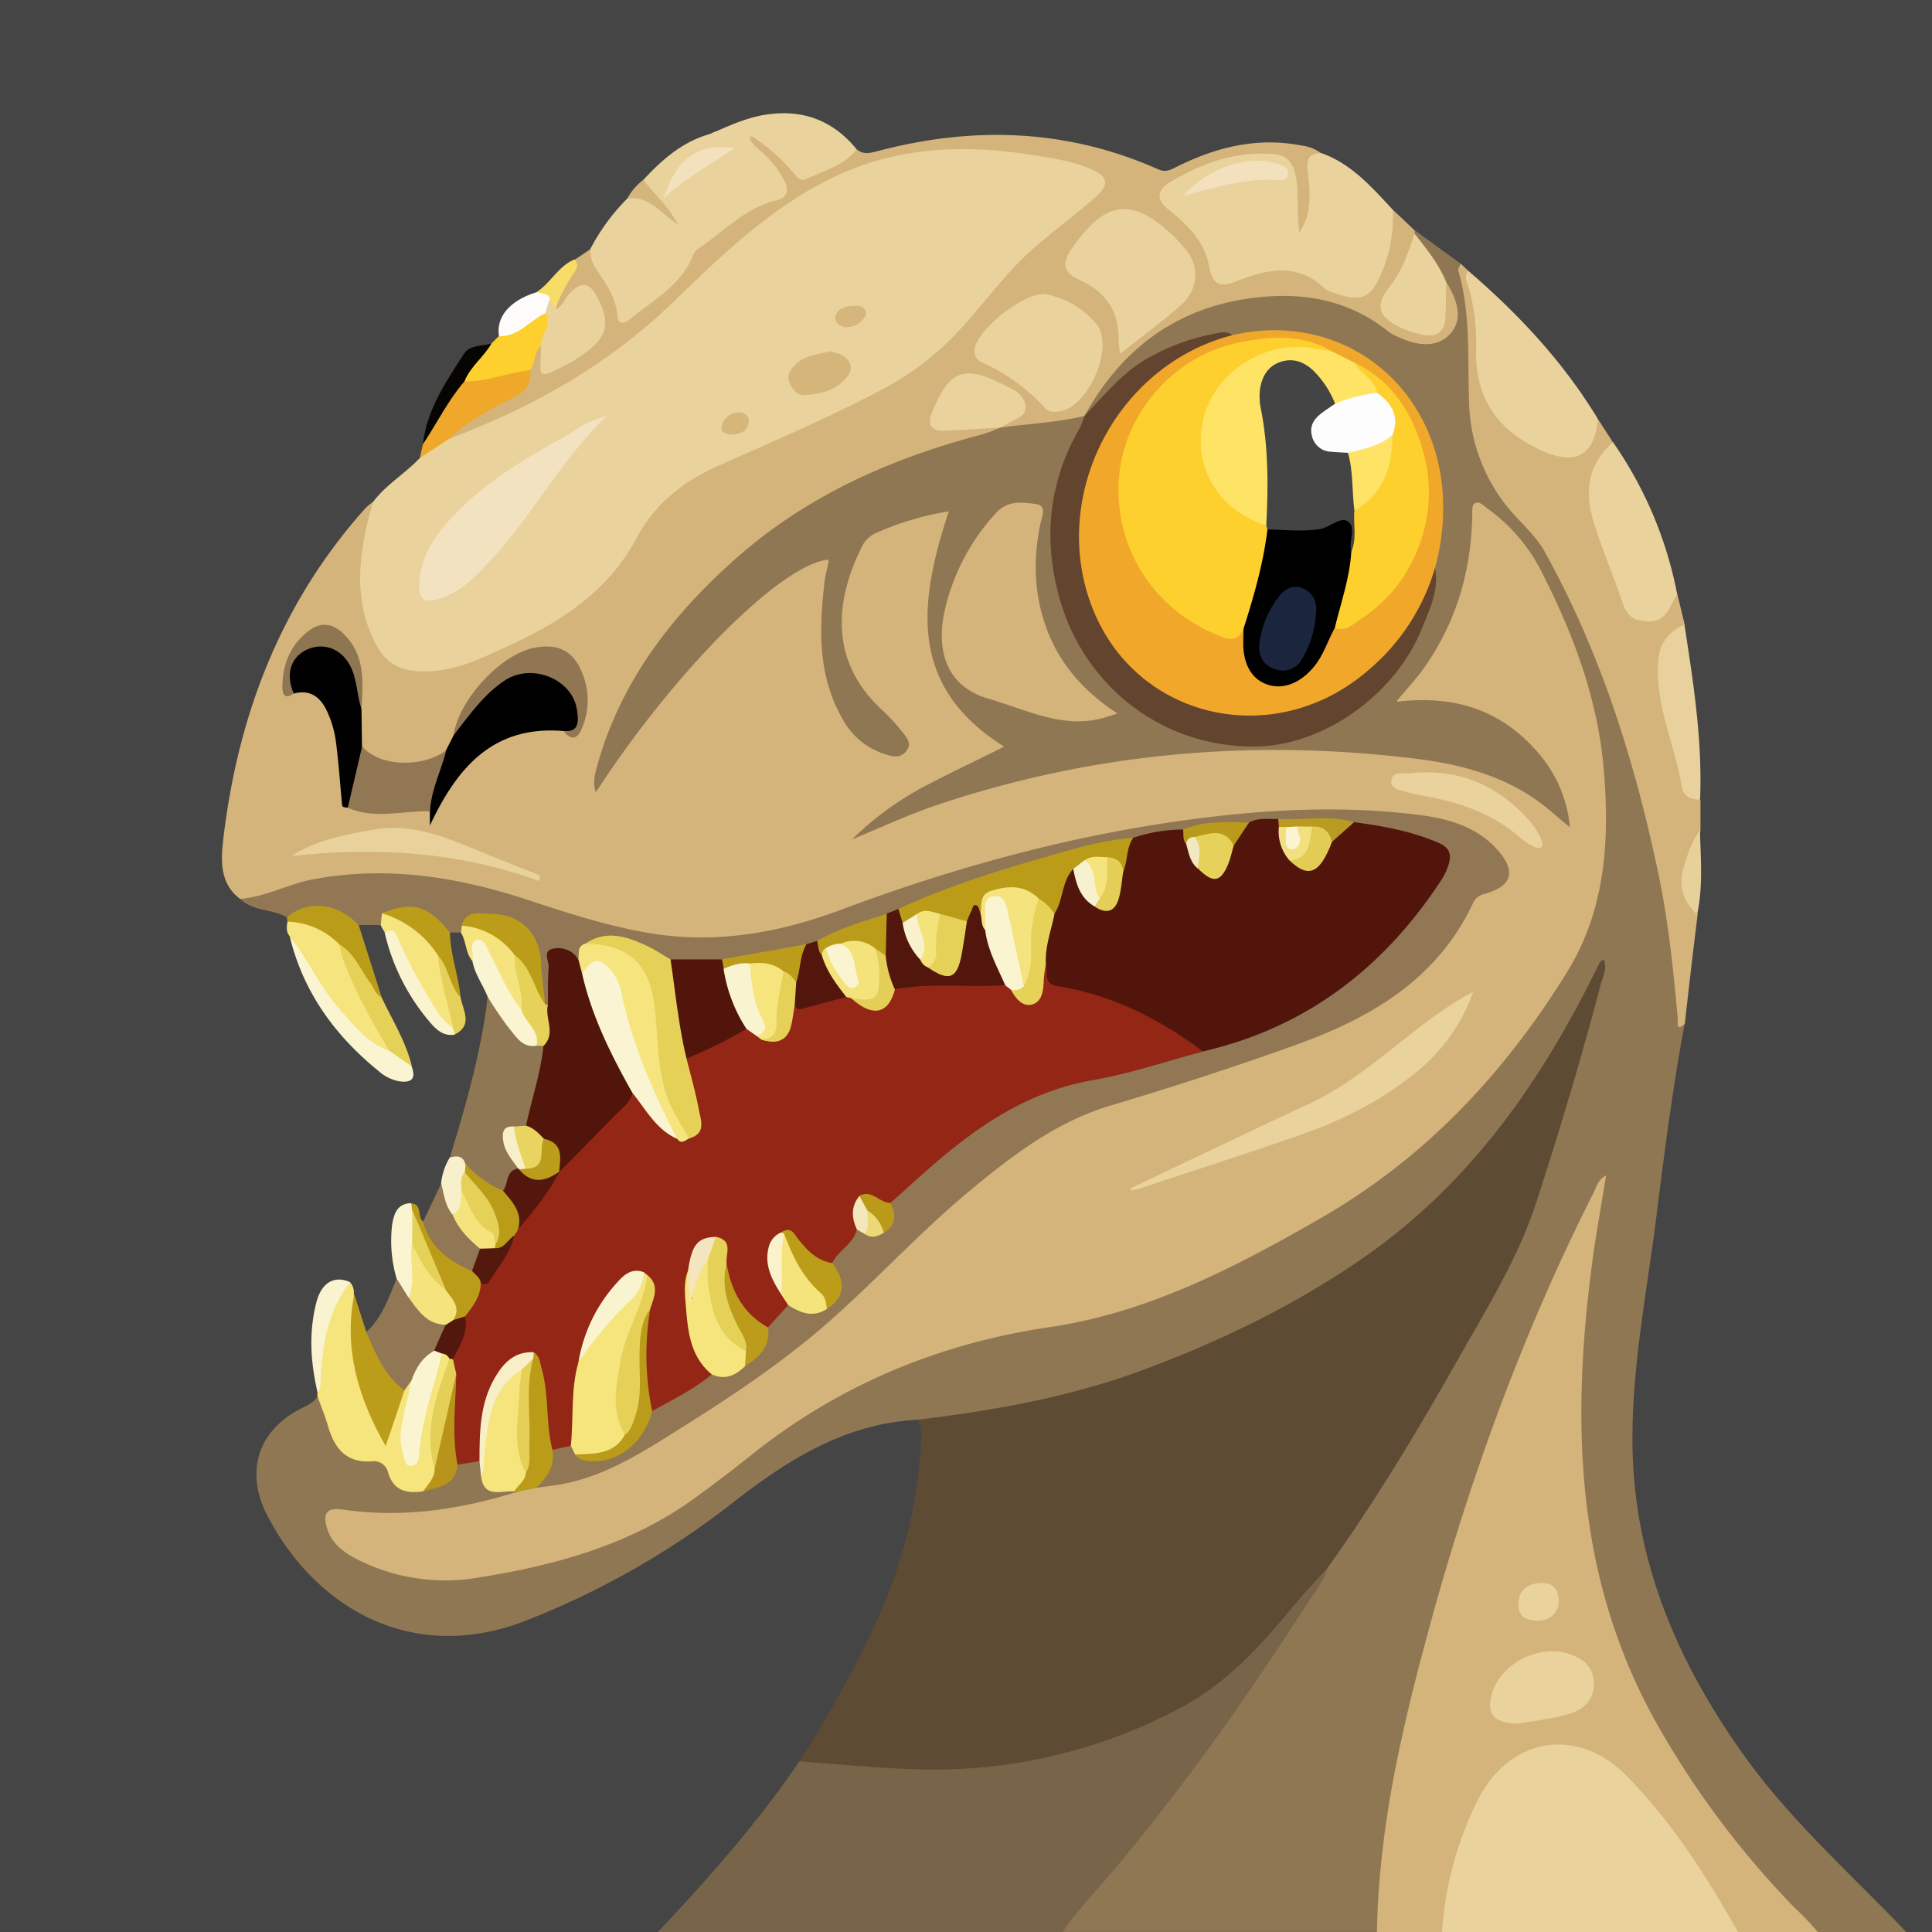 <svg xmlns="http://www.w3.org/2000/svg" viewBox="0 0 506.84 506.84" width="100" height="100"><rect x="0" y="0" width="506.84" height="506.84" fill="#333333" stroke="none"/><defs><style>.cls-1{fill:#454545;}.cls-2{fill:#d4b47a;}.cls-3{fill:#907753;}.cls-4{fill:#5d4b34;}.cls-5{fill:#e9d29c;}.cls-6{fill:#786449;}.cls-7{fill:#917753;}.cls-8{fill:#f6e47d;}.cls-9{fill:#e8d19c;}.cls-10{fill:#f6e47e;}.cls-11{fill:#bc9d19;}.cls-12{fill:#f0a82a;}.cls-13{fill:#faf4d1;}.cls-14{fill:#fdd02e;}.cls-15{fill:#faf4d0;}.cls-16{fill:#bb9c19;}.cls-17{fill:#e6d158;}.cls-18{fill:#bb9d1a;}.cls-19{fill:#f9f3d0;}.cls-20{fill:#faf3d0;}.cls-21{fill:#f5e37d;}.cls-22{fill:#060502;}.cls-23{fill:#fdfcfa;}.cls-24{fill:#e7d09a;}.cls-25{fill:#f8f0cb;}.cls-26{fill:#e5d059;}.cls-27{fill:#f7dd65;}.cls-28{fill:#d4b67d;}.cls-29{fill:#e9d29d;}.cls-30{fill:#010000;}.cls-31{fill:#020101;}.cls-32{fill:#e8d19b;}.cls-33{fill:#e9d29b;}.cls-34{fill:#907652;}.cls-35{fill:#8f7652;}.cls-36{fill:#942616;}.cls-37{fill:#f1a82a;}.cls-38{fill:#63442e;}.cls-39{fill:#b9941b;}.cls-40{fill:#f8efc8;}.cls-41{fill:#f3e2bf;}.cls-42{fill:#d5b57a;}.cls-43{fill:#d6b67c;}.cls-44{fill:#d5b67b;}.cls-45{fill:#51150c;}.cls-46{fill:#52160d;}.cls-47{fill:#52160c;}.cls-48{fill:#bb9b1a;}.cls-49{fill:#f5e37c;}.cls-50{fill:#bc9d1a;}.cls-51{fill:#bc9c1a;}.cls-52{fill:#e6d159;}.cls-53{fill:#bb9c1a;}.cls-54{fill:#bb9c1b;}.cls-55{fill:#ba9a1a;}.cls-56{fill:#b99b21;}.cls-57{fill:#bb9a1a;}.cls-58{fill:#f4e7bc;}.cls-59{fill:#ecd875;}.cls-60{fill:#f3e1be;}.cls-61{fill:#f3e1bd;}.cls-62{fill:#53170d;}.cls-63{fill:#e9d460;}.cls-64{fill:#f6efc8;}.cls-65{fill:#fbf4d0;}.cls-66{fill:#e5d057;}.cls-67{fill:#53180d;}.cls-68{fill:#54190e;}.cls-69{fill:#e5cf56;}.cls-70{fill:#faf4d2;}.cls-71{fill:#e6d057;}.cls-72{fill:#f4e27b;}.cls-73{fill:#faf3cf;}.cls-74{fill:#e5d058;}.cls-75{fill:#e4ce58;}.cls-76{fill:#f3e5be;}.cls-77{fill:#faf2cb;}.cls-78{fill:#fed02e;}.cls-79{fill:#fee365;}.cls-80{fill:#e6d15b;}.cls-81{fill:#e2cc56;}.cls-82{fill:#e4ce57;}.cls-83{fill:#f8f1cd;}.cls-84{fill:#f2e080;}.cls-85{fill:#f1e8c2;}.cls-86{fill:#f4e27a;}.cls-87{fill:#f8f1cc;}.cls-88{fill:#444;}.cls-89{fill:#fefdfd;}.cls-90{fill:#fee366;}.cls-91{fill:#1b263e;}</style></defs><g id="Calque_2" data-name="Calque 2"><g id="Calque_8" data-name="Calque 8"><path class="cls-1" d="M506.84,0V506.84h-9.4a12.08,12.08,0,0,1-1.06-1c-13.57-13.84-28.08-26.73-39.49-42.67-10.13-14.15-18.92-28.91-24.32-45.42-6.6-20.16-7.78-40.79-5-61.88,2.58-19.53,5.17-39.08,7.64-58.63,1.19-9.44,2.19-19,4.94-28.15h0c.11-.38.23-.76.35-1.14.28-2.79.48-5.59.66-8.39.46-6.76.9-13.52,2.41-20.17,0-.41.05-.83.07-1.24.07-1.13.15-2.25.22-3.37v0c.24-3.36.47-6.7.43-10.06v0c0-1.29-.06-2.58-.16-3.87-.07-1-.18-1.9-.32-2.85a73.6,73.6,0,0,1,.43-8.14c0-.08,0-.16,0-.24,0-.65,0-1.3-.07-2h0a311.21,311.21,0,0,0-3.77-39.14,12.37,12.37,0,0,1,0-2.58h0c0-.29,0-.57,0-.86,0-.13-.08-.25-.11-.38-.64-2.27-.72-4.68-1.35-7a11.09,11.09,0,0,0-.38-1.2c0-.15-.07-.3-.11-.45-3.32-13.27-8.86-25.61-15.54-37.47l-.79-1.4a1.34,1.34,0,0,1-.11-.14c-1.24-1.47-2-3.31-3.1-4.84a7.62,7.62,0,0,0-1.12-1.22.76.76,0,0,0-.09-.09A138.05,138.05,0,0,0,394.51,82.7c-2.65-2.47-5.09-5.14-7.54-7.8a0,0,0,0,0,0,0c-.78-.85-1.55-1.69-2.34-2.53l0,0-.42-.42a12.51,12.51,0,0,0-1.64-1.45,4.13,4.13,0,0,0-.49-.32c-3.61-1.93-6.44-4.9-9.72-7.29h0l-.57-.41-.46-.31-.4-.26c-.16-.11-.33-.21-.5-.31-2.17-.85-3.31-2.91-4.95-4.38a6.81,6.81,0,0,0-1.38-1l0,0C358.56,50.68,353.22,45,346,41.79c-.4-.18-.8-.35-1.21-.51l-.91-.38c-7.31-2.88-14.75-2.66-22.21-.54-4.12,1.17-8.29,2.33-12,4.53-3.13,1.83-6.1,1.59-9.45.25a113,113,0,0,0-54-7.3,89.47,89.47,0,0,0-15.94,3.33c-2,.58-3.88.83-5.69-.43-.24-.15-.47-.31-.71-.48h0c-.35-.24-.69-.5-1-.76-3.1-2.34-5.89-5.15-9.8-6.38-7.25-2.27-14-1-20.57,1.39h0l-2,.75h0c-1,.38-1.89.79-2.84,1.2-5.49.61-9.07,4.45-13,7.67-1.54,1.25-2.9,2.73-4.48,3.93l-.33.32c-.33.32-.65.65-1,1-.47.51-.93,1-1.36,1.59-.27.34-.53.69-.77,1.06a14.36,14.36,0,0,0-.78,1.24c-3.74,4-6.36,8.77-10,12.84l-.09.07c-.28.21-.55.43-.82.65a14.6,14.6,0,0,1-3.54,2.51l0,0a18,18,0,0,0-3.27,2.55,0,0,0,0,0,0,0c-1.62,1.53-3.09,3.23-4.78,4.65h0c-.21.19-.41.35-.62.51a14.35,14.35,0,0,1-2.23,1.43c-3.73,2-7,4.32-8.17,8.46a10.7,10.7,0,0,0-.27,1.18c0,.2-.06.4-.09.61a5.36,5.36,0,0,1-2.39,2.69,19.88,19.88,0,0,0-2,.81,18.53,18.53,0,0,0-5.27,3.55h0a26.17,26.17,0,0,0-5.72,8.89s0,0,0,0c-1,2.32-1.78,4.74-2.61,7.17,0,0,0,0,0,0-.26.82-.54,1.65-.83,2.46a15.05,15.05,0,0,0-.21,2c-.08.23-.15.47-.21.71,0,0,0,0,0,0-.15.58-.27,1.18-.43,1.76h0a6.53,6.53,0,0,1-.69,1.69c-3.15,5.25-8.63,8.22-12.53,12.75l-.18.2A17.78,17.78,0,0,0,97,134.79c-4.48,3.71-7.08,9-10.27,13.69-11.41,16.75-19.68,34.9-23.06,55.09-.85,5.06-2.92,10-3,15.1-.06,5.29-1.07,11.07,3.62,15.34a8.89,8.89,0,0,0,1.54,1.42,6.64,6.64,0,0,0,2.36,1.14s0,0,0,0a6.89,6.89,0,0,0,1.15.23c2.47.27,4.88,1,6.56,3.06L76,240a4.54,4.54,0,0,1,.21.45,4.1,4.1,0,0,1,.22.78s0,.05,0,.07a3.45,3.45,0,0,0,.1.56,21.15,21.15,0,0,1,.88,3.57c.31,1.22.65,2.41,1,3.58h0a54.66,54.66,0,0,0,4.82,10.65,1.19,1.19,0,0,1,.09.15c4.31,7.26,10.16,13.48,16.8,19.13,1.38,1.17,3.81,4.34,5.9.24,0-.29-.1-.57-.16-.85a11.94,11.94,0,0,0-.71-2.14h0c-1.17-2.75-3.12-5.13-4.21-7.91-.86-2.2-2.23-4.2-2.7-6.58l0-.15a28.88,28.88,0,0,0-.77-3.08s0,0,0,0a96.15,96.15,0,0,0-3.45-9c-.86-2.11-1.77-4.26-.73-6.41a5.84,5.84,0,0,1,.65-1,5.5,5.5,0,0,1,5.71-.5l.3.16a3.64,3.64,0,0,1,.88.68,6.43,6.43,0,0,1,1,1.41c0,.12.08.25.13.37.42,1.26.88,2.5,1.36,3.73a.36.36,0,0,0,0,.09,85.34,85.34,0,0,0,4.55,9.74,6.88,6.88,0,0,0,.35.65q1.55,2.79,3.3,5.48l0,.07.43.65a14.72,14.72,0,0,0,3,3.74,4.67,4.67,0,0,0,3.16,1l.29,0,.26-.06a1.69,1.69,0,0,0,1.14-.78,2.62,2.62,0,0,0,.19-1.43v0c0-.22,0-.45-.07-.69a12.52,12.52,0,0,0-.47-2.12h0a14.57,14.57,0,0,1-.68-2.92h0a1.64,1.64,0,0,1,0-.22c0-1-.13-1.9-.23-2.85h0a46.05,46.05,0,0,0-1.83-8.6,5.18,5.18,0,0,1,.51-4.81l.17-.25.22-.18a3.44,3.44,0,0,1,2.94-.54l.38.17a5.39,5.39,0,0,1,.67.4,5.59,5.59,0,0,1,1.61,2c.23.44.42.9.61,1.37a12,12,0,0,0,1.66,3.29c1,3.64,3.33,6.85,3.79,10.68,0,.12,0,.23,0,.35,0,.54-.06,1.07-.11,1.6-1,13.79-4.52,27-9.57,39.79l0,.1c-.1.62-.23,1.22-.38,1.83h0a47.57,47.57,0,0,1-1.83,5.52c-.12.13-.23.27-.34.41a7.44,7.44,0,0,0-.84,1.48c-1.27,2.87-1.27,6.49-4.65,8.13a2,2,0,0,1-.54,0,.65.65,0,0,1-.2,0,3.36,3.36,0,0,1-1.9-1.34h0a8.2,8.2,0,0,0-.67-.65l-.2-.15a2,2,0,0,0-.92-.37.91.91,0,0,0-.22.11c-2.16,1-1.68,3.15-1.91,4.94-.52,4.09.69,8.12.55,12.21v.06c-.14.51-.29,1-.44,1.52a34.37,34.37,0,0,1-3.82,8.95c-1.22,1.91-2.48,3.8-5.08,3.73H96a5.86,5.86,0,0,1-2.54-2.7,17.84,17.84,0,0,1-1.16-4v0a15.06,15.06,0,0,0-.76-2.5,3.55,3.55,0,0,0-1-2.43,2.14,2.14,0,0,0-.56-.31,4.59,4.59,0,0,0-1.72.19h0c-1.86.63-2.52,2.56-3.09,4.36a35.87,35.87,0,0,0-1.66,8.86,32.44,32.44,0,0,0-.06,3.27v.06a38.79,38.79,0,0,0,.59,5.76l.12.72a0,0,0,0,0,0,0c.2,1.38.33,2.75.47,4.13a3.85,3.85,0,0,1-.24,1.47,7.41,7.41,0,0,1-.55,1.09,12.53,12.53,0,0,1-4.7,4c-10.26,6-11.92,16.07-6.86,25.44,12.41,23,36.36,37,64.47,26.16,21-8.05,39.9-19.58,57.6-33.21,11.14-8.59,22.61-16.38,37-18.39,3.22-.45,6.48-1.72,9.77-.17.26.22.49.44.72.67a6.59,6.59,0,0,1,.78,1c1.89,2.84,1.2,6.3.88,9.46C242.1,396,239.34,408.91,234,421.2c-6.23,14.37-13.25,28.31-22.49,41l-.17.24c-.17.28-.34.56-.52.84a205.45,205.45,0,0,1-23.4,30.29c-3.34,3.68-6.49,7.55-10,11.07-.75.75-1.51,1.5-2.31,2.18H0V0Z"/><path class="cls-2" d="M63,235.82c-5.62-4.17-5-10.63-4.39-16,3.88-32.46,15.18-61.89,37.31-86.56a15,15,0,0,1,1.9-1.56c2.13,1.83,1,4,.47,6a44.38,44.38,0,0,0-.49,23.12c3.51,14,8.66,15.28,20.25,12.19,15.81-4.22,30.29-11.85,41.58-24.36a27.58,27.58,0,0,0,3.65-5.32c6-10.85,14.55-18.52,26-23.66,12.86-5.77,25.79-11.42,38.4-17.78a84.64,84.64,0,0,0,27.64-22.41c7.94-9.7,16.57-18.55,26.75-25.89,1.95-1.4,4.92-2.76,4.4-5.48s-3.86-2.85-6.15-3.39C264,40.83,247.62,39.14,231.16,44,217.33,48.08,205.64,55.77,195,65.33c-11.58,10.45-23.14,20.93-35.17,30.86-6,5-13,8.65-20.12,11.86-5.29,2.38-10.86,4.12-16,6.82-1.75.91-3.66,1.73-5.68.53-1.27-3.05,1.28-4.17,3-5.44A92.84,92.84,0,0,1,133,102.73c2.51-1.32,4.4-3,4.51-6,.54-2.5.91-5.11,4-5.93,2.42.35,1.39,4.24,3.62,4.07,2.64-.2,4.81-2.14,7-3.71,4.64-3.4,5.44-6,3.46-10.6-1.11-2.59-2.5-4-5.11-1.42-1.26,1.27-2.45,2.85-4.65,2.2-1.85-3.34.47-5.85,1.81-8.49.87-1.71,2.6-2.9,3.26-4.79l4.11-2.78c3.73,3.69,6.08,8.29,7.9,13.07,1.27,3.35,2.84,3.31,4.94,1.25,4.47-4.38,9.22-8.3,13-13.58a40.12,40.12,0,0,1,17.16-13.2c7.17-3,7.38-4,2.07-9.9a41.74,41.74,0,0,1-3.38-3.66c-.54-1.3-2-2.64-.68-4s3.1-.35,4.5.48a28.39,28.39,0,0,1,7.09,6.09c2.49,3,5,3.06,8.2,1.19,2.81-1.66,5.59-3.55,9-3.82,1.58,1.36,3.21,1,5.09.53,25.16-6.71,49.9-6,73.95,4.69,2.12.94,3.43,0,5-.74,10.35-5.14,21.13-7.78,32.73-5.48a10.34,10.34,0,0,1,5,2c-1.55,3.63-1.14,7.46-1.15,11.24a19.7,19.7,0,0,1-1.29,8.29c-.63,1.4-1.54,2.83-3.24,2.6s-2.16-1.94-2.36-3.42a55.42,55.42,0,0,1-.2-8.45c.06-6.84-2.17-9.31-8.82-8.55s-13.4,2.4-19.21,6.13c-3.78,2.41-3.83,3.75-.6,6.95,4.3,4.26,8.06,8.82,9.7,14.78.56,2,1.83,2.63,3.75,2.07,1.28-.37,2.57-.69,3.83-1.09,7.24-2.31,14.24-3.06,20.58,2.5,1.33,1.18,3.24,1.58,5,2.16,3.51,1.16,5.82-.09,7.25-3.28a35.83,35.83,0,0,0,3.45-11.86c.16-2,.05-4,2.16-5.22l5.72,5.41a1.85,1.85,0,0,1,.6,1.21c.63,5.77-2.42,10.21-5.49,14.56-1.61,2.28-2.78,4.32.05,6.34s5.92,4.05,9.57,2.59c1.7-.69,1.25-2.88,1.4-4.51.22-2.41-.4-5.1,2.19-6.75,3.88,2.29,5.16,5.58,4.26,11-.59,3.56-3.87,6.54-8,7.15a17,17,0,0,1-13.11-3.65c-22.39-17.23-58.19-6.26-72.36,14.57-1.49,2.19-3.16,4.26-4.47,6.59a4.17,4.17,0,0,1-1.24,1.09c-6.88,2.36-13.88,3.59-21.15,2.42-2.22-2.12-.13-3.21,1.18-4.25,2.57-2,1.74-3.5-.52-5a25.74,25.74,0,0,0-5.32-2.61c-6.08-2.15-10.82.84-11.79,7.24-.28,1.85.6,2.39,2.13,2.52a29.62,29.62,0,0,0,6.9-.47c2.44-.36,5-.74,6.74,1.79-.82,3.87-4.36,3.71-7,4.43-17.13,4.64-33.43,11.34-48,21.39-21.81,15-39.05,33.93-47.68,59.6a39.82,39.82,0,0,1-1.69,3.82c5.39-9.4,12.75-17.36,19.33-25.89,8.72-11.31,19.7-20.14,31.64-27.84a14.81,14.81,0,0,1,1.26-.79c2.2-1.15,4.5-2.88,7-1.32,2.64,1.69,1.38,4.51,1.08,6.89-1.49,12-1.94,23.85,4.36,34.88a16.79,16.79,0,0,0,8.74,7.8c1.06.4,2.39,1,3.19-.16s-.18-2.25-.87-3.13a80.58,80.58,0,0,0-5.83-6.15c-12.38-12.68-11.26-29.44-3.63-43.31,1.84-3.34,5.22-5,8.7-6.34a67.69,67.69,0,0,1,10-3c6.45-1.41,8.24.44,6.18,6.64a82.09,82.09,0,0,0-3.89,24.46c-.23,10.88,5.29,18.47,12.69,25.32.36.33.83.54,1.23.84,6.67,4.86,6.51,6.61-1.1,10.38-9.67,4.79-19.32,9.62-25.39,13.52,13-6.53,30.16-11.36,47.89-14.56a238.89,238.89,0,0,1,27.61-3.59c6.39-.39,12.83-.77,19.25-.88,5.31-.08,10.62-.18,15.92-.25C364,194.76,384,196.91,402.4,207a33,33,0,0,1,6,4.5c-3.91-14.41-18.09-25.34-32.89-25.6-3.2-.05-7.44,1.35-9.13-2.15s2.33-5.4,4.16-7.8c8.51-11.22,12.42-24.07,13.59-37.9.08-1,0-2,.11-3,.6-4.54,3.14-5.93,6.86-3.26a43.86,43.86,0,0,1,12.6,13.91c7.26,12.87,13.85,26.18,16.62,40.82,4,20.91,5.88,41.9-3.53,62.07-5.65,12.11-13.57,22.81-22.18,33a146,146,0,0,1-11,12.18A221.52,221.52,0,0,1,277.64,350c-11.33,2.5-23.11,3.43-33.89,7.84-17.23,7.05-33.84,15.33-48.05,27.8-19.72,17.32-43.32,26.25-68.85,30.29A59.58,59.58,0,0,1,97.37,413c-5.09-1.81-9.73-4.4-12.48-9.36-1.35-2.42-1.91-5-.25-7.56,1.51-2.29,3.84-2.35,6.24-2,15.25,2.28,30-.64,44.73-4.13,1.9.05,3.4-1.42,5.29-1.4,9.6-2.65,19.72-3.28,28.09-10.08,7.83-6.37,17.17-10.73,25.35-16.7,7.51-5.47,14.69-11.38,22.56-16.36,2.93-1.86,4.61-5.23,7-7.65,16.19-16,32.44-31.93,52.25-43.63a72.12,72.12,0,0,1,15.16-6.23c19-6,38.11-11.69,56.55-19.29,15.28-6.31,28-15.83,35.93-30.82a11.51,11.51,0,0,1,6.25-5.39c3.53-1.43,4-3.44,2-6.67a18.12,18.12,0,0,0-9.44-7,71.68,71.68,0,0,0-20.93-4,245.32,245.32,0,0,0-44.18,1.34,378.87,378.87,0,0,0-50.69,9.77c-18.76,5-37,11.58-55.32,18.08-14.91,5.31-29.83,4.59-45.09,1.88-17.37-3.08-33.59-10.31-51-13.28a87.34,87.34,0,0,0-41.72,2.82C70.13,236.45,66.67,237.35,63,235.82Z"/><path class="cls-3" d="M500.09,506.84H474.53c-3.56-2.43-6.24-5.91-9.14-9C442.3,473,424.76,445,416.83,411.63a139,139,0,0,1-3.85-31c-.2-19.78.61-39.46,4-59,.43-2.47,1.46-4.76,1.68-6.74a47.1,47.1,0,0,1-4,10.26C392.79,370,378.3,417.36,367.87,466a233,233,0,0,0-4.5,37,11.39,11.39,0,0,1-.6,3.83H277.16c.12-2,1.82-3.43,3.06-4.94,13.73-16.66,27.71-33.12,40-50.91,5.35-7.76,10.81-15.46,16.09-23.29q3.86-5.7,7.53-11.53h0l.36-.57a25.52,25.52,0,0,0,2.62-5.35c12.53-18.57,23.85-37.9,35.47-57.05,14.12-23.28,22.78-48.58,30-74.55,1.45-5.24,2.75-10.53,4.31-15.31a92,92,0,0,1-9.12,16.2c-7.59,10.89-15,21.88-24.23,31.54-17.11,17.95-37.66,30.86-60,41.14a244.69,244.69,0,0,1-63,19.59c-4.74.78-9.52,1.39-14.32,1.72a10.37,10.37,0,0,1-3.27-.21,6.38,6.38,0,0,1-2-.85c-19.18,1-34.3,10.7-48.88,22.12A214.74,214.74,0,0,1,138.35,425c-29.36,11.68-55.08-2.37-68.1-27.17C64.52,387,66.93,376,78.48,369.76c1.73-.93,3.7-1.58,4.82-3.4a4.72,4.72,0,0,1,1.08.35c2.27,1.08,2.54,3.68,3.23,5.72,1.74,5.12,4.3,8.83,10.31,9.16,2.62.14,4.57,2,5.85,4.24a6,6,0,0,0,6.66,3.19,6.46,6.46,0,0,0,2.14,0,5.64,5.64,0,0,0,2.05-.73h0c1.85-1.06,3.19-3,4.78-4.53l.46-.43.13-.11c1.88-.9,3.77-1.63,5.8-.63l.27.15a1.51,1.51,0,0,1,.23.21.75.75,0,0,1,.16.15,3.49,3.49,0,0,1,.47.62c.44.7.71,1.51,1.11,2.24.66,3.87,4.25,2.94,6.59,4.05a.56.56,0,0,1,.17.09l.19.1a3.33,3.33,0,0,1,.39.36,2.85,2.85,0,0,1,.46.75c-15,4.71-30.28,7-46,4.7-3.92-.57-5.13.78-4.12,4.61,1.07,4,4.08,6.39,7.51,8.21a51.14,51.14,0,0,0,32.48,5c20.23-3.25,40-8.63,56.91-21.08,5-3.63,9.85-7.34,14.65-11.17,23-18.33,49.05-29.13,78.17-33.43,25.9-3.82,48.76-15.74,71.18-28.66,27.31-15.74,48-37.83,64.45-64.4,10.13-16.42,11.2-34.36,9.7-52.89-1.54-18.9-8.11-36.19-16.67-52.82a45.25,45.25,0,0,0-13.92-16c-1.05-.75-2.16-2.16-3.42-1.23-.64.47-.5,2.14-.52,3.26-.32,14.66-4.29,28.16-12.89,40.13-1.83,2.57-4,4.89-6.86,8.28l-.22.26.34,0c15.44-1.81,27.62,2.42,37.12,13.65a34.28,34.28,0,0,1,8.13,19.31c-3.27-2.66-6.1-5.32-9.26-7.48-9.43-6.47-20.34-9.19-31.36-10.54-42.59-5.22-84.42-1.57-125.23,12.1-7.64,2.56-14.93,6-22.44,9.05a81.46,81.46,0,0,1,18.64-13.7c6.84-3.59,13.83-6.92,21.24-10.61C238,180,241.12,157.81,248.9,134.16a75.7,75.7,0,0,0-19.1,5.68,7.32,7.32,0,0,0-3.58,3.36c-7.13,14.05-8.78,30.11,5,42.87a51.55,51.55,0,0,1,5.41,5.84c1.17,1.48,2.81,3.14,1,5.27-1.61,1.9-3.56,1.26-5.5.66a19.19,19.19,0,0,1-11.17-9.36c-6.45-11.32-6.09-23.52-4.65-35.85.21-1.8.72-3.56,1.08-5.35,0-.13-.1-.3-.16-.45C205,148,177,176,156.3,207.87c-.84-2.56-.27-4.65.32-6.79,6.14-22.29,19.62-39.69,36.59-54.7,18.58-16.43,40.61-26.13,64.35-32.4,1.72-.46,3.37-1.21,5-1.83l0,0h0c7.29-1,14.68-1.29,21.86-3a3.71,3.71,0,0,1,.62,1c.7,1.74-.33,3.34-1.11,4.94-10.53,21.77-8.35,42.5,6.75,61.07,14,17.19,40.87,26,65.08,7.57A50.07,50.07,0,0,0,371,165.14v0a54.57,54.57,0,0,0,3.47-9.51c.18-.68.34-1.37.46-2.06h0a12.36,12.36,0,0,0,0-4.81c.62-6.08,2.08-12,1.9-18.23C376.2,111,364,94.73,345.33,89.35c-7.05-2-14.29-1.74-21.45-.11a21.09,21.09,0,0,0-4.33-.18,28.85,28.85,0,0,0-11.36,3.3c-.69.34-1.38.71-2.06,1.08,0,0,0,0,0,0a54.64,54.64,0,0,0-16.33,12.89c-1.08,1.3-2.12,2.87-3.91,2.92a3.6,3.6,0,0,1-1.35-.21c9.79-17.69,24.34-28.52,44.7-30.95,12.86-1.53,24.78.62,35.12,9a11.19,11.19,0,0,0,2.18,1.19c5.95,2.87,10.85,2.65,13.85-.63s2.75-7.66-1-13.68l-.09-.06a17.4,17.4,0,0,1-7.54-10.14c-.17-.53-.33-1.08-.46-1.63-.07-.28-.14-.57-.2-.86v-.9l12.09,8.79c.37.91.7,1.83,1,2.75.16.45.31.92.43,1.37v0c.12.38.23.75.32,1.13h0a53.21,53.21,0,0,1,1.74,15.62,99.41,99.41,0,0,0,2.51,26.14A39.56,39.56,0,0,0,400,135c5.42,5.43,9.06,11.9,12.27,18.58a303.67,303.67,0,0,1,28,95.95c.41,3.37.77,6.73.89,10.09a58.32,58.32,0,0,1-.06,6.2,3.4,3.4,0,0,0,.84,2.77c-3.1,16.61-5.26,33.37-7.35,50.13-2.46,19.71-6.43,39.3-6.34,59.27.14,30.87,11.52,57.67,29.28,82.54C469.88,477.79,485.64,491.66,500.09,506.84Z"/><path class="cls-4" d="M240.62,372.46c20.28-2.45,40.34-6,59.55-13.18,20.41-7.62,39.78-17,57.85-29.56,27-18.86,45.16-44.37,59.64-73.16.67-1.33,1.33-2.67,2-4,.14-.26.45-.44,1-.91,1.1,2.47-.19,4.6-.72,6.59-5.05,19.25-10.77,38.3-16.93,57.23-4.82,14.82-13.06,27.94-20.64,41.35-10.54,18.63-21.54,37-34.05,54.41-5.41,7.53-10.63,15.24-16.81,22.15-10.17,11.38-23.14,18.48-37.28,24-20.39,7.93-41.53,9.68-63.06,8.65-4.61-.22-9.24-.65-13.86-1-2.68-.23-5.74-.2-7.61-2.88,9.18-14.78,17.87-29.79,24.09-46.12a127,127,0,0,0,7.81-37.71A9.88,9.88,0,0,0,240.62,372.46Z"/><path class="cls-5" d="M117.91,115.06c21.75-8.18,41.5-19.24,58.51-35.64C189.32,67,202.27,54.26,219,46.34c17-8.05,34.51-8.48,52.49-5.58,4.9.79,9.85,1.55,14.48,3.48s5.27,4.08,1.44,7.46C282,56.52,276,60.79,270.59,65.63c-8.43,7.53-14.53,17.22-22.83,24.93a74.08,74.08,0,0,1-15.7,11.27c-14.36,7.67-29.36,14-44.19,20.64-8.92,4-16.35,10.15-20.82,18.59-7.5,14.14-19.87,22-33.54,28.31-7.43,3.45-14.81,7.18-23.66,6.73-5.45-.29-8.79-2.51-11.1-6.82-5.6-10.39-4.93-21.32-2.3-32.34.42-1.76.94-3.5,1.41-5.25,3.42-4.57,8.43-7.44,12.28-11.54C112.59,118.23,113.2,113.52,117.91,115.06Z"/><path class="cls-6" d="M348.31,411.24c-1.05,3.75-3.61,6.7-5.64,9.87-16.14,25.12-33.37,49.45-52.79,72.2-3.78,4.42-7.88,8.64-11.11,13.53H172.59c13.31-14.12,26.16-28.64,37.1-44.75l1.83.13c10.77.79,21.5,1.87,32.33,2A136.63,136.63,0,0,0,309.74,448c12.11-6.38,21.09-16.38,29.67-26.77,1.41-1.71,2.89-3.37,4.39-5h0C345.31,414.52,346.83,412.89,348.31,411.24Z"/><path class="cls-7" d="M63,235.82c6.69-.53,12.6-3.91,19.14-5.14,19.52-3.66,38.27-.59,56.79,5.56,10.08,3.35,20.21,6.57,30.7,8.43,17.67,3.12,34.45.2,51.2-6.07,29.42-11,59.67-19.33,90.88-23.54,20.27-2.73,40.67-3.84,61.05-1.2,7.46,1,14.7,3.09,20,9,5.09,5.68,4,9.64-3.38,11.67a4.15,4.15,0,0,0-2.93,2.36c-9.48,20.25-27.19,30.33-47,37.41q-23.91,8.54-48.29,15.78C276.59,294.5,265,303.56,253.66,313,241.3,323.38,230.33,335.29,218.3,346s-25.41,19.7-39.08,28.27C168.49,381,158,388,145.06,389.72c-1.47.19-2.95.41-4.42.61-.26-4,2.59-7,3.67-10.57a5.62,5.62,0,0,1,5.22-1.56,6.26,6.26,0,0,1,2.62,1.61c3.67,2.79,7.21,2.74,10.64,0a25.4,25.4,0,0,0,7-10c4.86-4.36,10.53-7.41,16.37-10.19,3.06-.35,6-.95,8.59-2.86,3.73-1.79,4.41-5.5,5.61-8.89a10.59,10.59,0,0,1,6.12-6.21c3.2-.5,6.34,1.45,9.56.2,3-.93,2.26-3.53,2.38-5.64.1-1.6-1-3.06-.93-4.71.52-4.27,3.35-6.95,6.52-9.38a3.69,3.69,0,0,1,2.73-.12,4.33,4.33,0,0,0,4.17-.28c3-1.71.67-5,2.09-7.17,14.34-15.72,30.39-28.68,52-33,10.08-2,19.88-5.23,29.92-7.42,23.85-5.73,42.51-19.26,57.52-38.29,7.95-10.08,7.06-12.81-5.29-16-4.32-1.14-8.83-1.34-13.09-2.8a98,98,0,0,0-18.36-.67c-2.79.36-5.57.86-8.37,1.18-5.63-.43-11.23-.58-16.63,1.48-4.24,1.07-8.58,1.68-12.88,2.45a128.61,128.61,0,0,0-15.36,3c-13.55,3.7-26.63,8.87-40.17,12.6-2.14.59-3.82,1.91-5.79,2.72-1.14.54-2.18,1.38-3.52,1.44-5.66,3.15-12.35,3.51-18,6.72-1.25.41-2.31,1.34-3.7,1.34-5.18,2.26-10.8,2-16.24,2.79-1.93.27-3.9.22-5.73,1a29.72,29.72,0,0,1-12.7.09c-4.23-.44-7.48-3.18-11.18-4.87s-6.88-2-10.08.66c-1.38.86-2.13,2.5-3.71,3.12-5.68-.57-5.67-.56-5.81,5.26-.06,2.29.2,4.68-1.79,6.45a2.1,2.1,0,0,1-1.42,0c-2.65-3.88-2.21-8.49-3-12.82-1.31-7.59-10.87-11.91-17.11-7.7a3.06,3.06,0,0,1-1.68,1.34l-2.89,0c-2.42.21-3.79-1.69-5.59-2.75-3.35-2-6.77-3.56-10.47-.74a3.28,3.28,0,0,1-2.12,1.53l-5.78,0c-.43.27-1,.51-1.39.26-5.46-3.56-11.39-3.51-17.47-2.33C71.4,238.44,66.43,239.13,63,235.82Z"/><path class="cls-2" d="M442,268.56c-2.39,2.2-1.76-.27-1.85-1.26-1.14-12.7-2.43-25.4-5.05-37.89-6.17-29.5-15.07-58-29.8-84.57-2.57-4.63-6.6-7.85-9.82-11.82a45.51,45.51,0,0,1-10.1-28c-.36-11.42.44-22.9-2.82-34.08-.13-.47.43-1.15.67-1.74l2.05,1.93c3.44,6.31,4.22,13.14,4.07,20.18-.24,11.9,5.13,20.17,16.07,25,6.19,2.71,8,2.3,11.32-3.38.66-1.14,1.1-2.45,2.52-2.92l3.91,6.09a6.11,6.11,0,0,1-1,4.24c-4.34,5.47-3.48,11.49-1.53,17.41,2.06,6.26,4.55,12.39,6.79,18.6,2,5.44,5,6,9.07,1.8,1-1,1.69-2.57,3.56-2.17l1.94,8c-5.69,6.8-5.64,14.48-3.57,22.53,1.4,5.46,3.22,10.8,4.08,16.41a11.14,11.14,0,0,0,3.59,7l0,8c-2,7.28-3.74,14.57-.74,22Q443.58,254.21,442,268.56Z"/><path class="cls-5" d="M365.37,55a36.75,36.75,0,0,1-3.3,17.43c-2.42,5.46-5,6.72-10.62,4.88-1.42-.46-3.08-.8-4.09-1.75-7.25-6.82-15.19-4.82-23-1.77-4.64,1.8-6.29.82-7.23-4.21-1.16-6.28-5.82-10.83-10.64-14.63-3.69-2.91-2.38-5.43.19-7,8.48-5.15,17.74-8.47,27.83-7.49,4.65.45,5.54,4.8,5.8,8.72s.05,7.87.54,11.83c3.52-5.15,2.8-10.94,2.18-16.48-.37-3.35.8-4.18,3.55-4.39C354.51,42.92,359.84,49.07,365.37,55Z"/><path class="cls-5" d="M197.81,38.19a27.94,27.94,0,0,1,7.8,8.92c1.54,2.55,1,4.74-1.88,5.43-8.3,2-13.84,8.19-20.5,12.68a3.85,3.85,0,0,0-1.47,1.88c-3.13,7.89-10.5,11.63-16.52,16.67-1.05.88-3.08,1.79-3.26-.82-.34-4.94-3.16-8.66-5.67-12.54a8.34,8.34,0,0,1-1.41-5.16,54.51,54.51,0,0,1,9.68-13.19c3.3-2.13,6-1.16,8.35,1.49-1.47-2-5.16-2.58-4.16-6.35,4.95-5.36,10.34-10.09,17.6-12.08C191.09,32.76,194.56,35.09,197.81,38.19Z"/><path class="cls-5" d="M419.21,109.94c-.91,9.57-5.85,12.22-14.57,8.35C392.72,113,386.72,104.12,387.26,91a54.24,54.24,0,0,0-1.85-15.21c-.36-1.47-1.6-3.09-.18-4.7C398.42,82.42,410.16,95,419.21,109.94Z"/><path class="cls-5" d="M440,155.91c-2,3-2.62,7.34-7.8,7.1-3.2-.16-5.23-1.09-6.33-4.32-2.44-7.2-5.45-14.21-7.7-21.47-2.46-7.87-1.89-15.35,5-21.19A104.1,104.1,0,0,1,440,155.91Z"/><path class="cls-3" d="M118,303.68c3.85-12.42,7.39-24.91,9.37-37.79.23-1.46.37-2.93.55-4.4,2.93-.24,3.54,2.4,4.95,4,2.62,3,4.5,6.82,8.91,7.77a3.46,3.46,0,0,1,1.81,1.45c.77,7.62-1.23,14.61-4.9,21.21A4.81,4.81,0,0,1,136,297.2c-1.89.23-2.11,1.06-1.91,3,.26,2.42,2.79,3.81,2.34,6.35-1.1,2.38-1.6,5.17-4.32,6.47-5,.39-7.38-3.83-10.83-6.16A10.17,10.17,0,0,1,118,303.68Z"/><path class="cls-8" d="M111,391.23c-4.36.65-7.85-.15-9.22-5.07a3.8,3.8,0,0,0-4.2-2.79c-6.7.47-9.82-3.35-11.5-9.17-.77-2.66-1.84-5.23-2.77-7.84a1.73,1.73,0,0,1,0-.9c-.09-4.42.09-8.84.12-13.25,0-5,2.26-9.22,4.38-13.48a4,4,0,0,1,4-2.37,4,4,0,0,1,1,3.17c.78,11.59,1.69,23.15,7.71,34,1.84-3.47,2.15-7.08,4.29-9.87.79-1,1.69-1.85,3.13-1.54,2,2,1,4.32.6,6.55-.65,3.52-2.12,7-.72,10.7a105,105,0,0,1,4.78-19.5c.76-2,1.15-4.22,3.52-5.1a2.42,2.42,0,0,1,2.6,1.4c.65,4.13-1.91,7.48-2.79,11.25-1.37,5.8-2.14,11.56-.54,17.42C115.9,388.35,113.28,389.67,111,391.23Z"/><path class="cls-5" d="M197.81,38.19c-3.91-.66-7.05-4.2-11.44-3.07,4.79-2.09,9.51-4.31,14.79-5.08,9.61-1.39,17.44,1.61,23.56,9.12-3.36,4.43-8.66,5.61-13.32,7.82-1.65.78-2.58-.92-3.58-2A47.12,47.12,0,0,0,197,35.63C196.19,36.93,197.66,37.33,197.81,38.19Z"/><path class="cls-9" d="M446,209.77c-2.48.1-4.46-1-4.83-3.4-1.73-11.06-7.09-21.44-6.13-33a10.38,10.38,0,0,1,6.86-9.47C444.25,179.09,446.63,194.29,446,209.77Z"/><path class="cls-7" d="M107.94,362.16l-1.87,2.63c-6-1-11.22-9-10-15.33,4.2-3.81,5.89-9,8-14.06,2.93-.33,3,2.58,4.38,3.92,2.3,3.44,6.13,5.17,9,8,.79,3-.84,5.11-2.35,7.32C113,357.42,111.35,360.64,107.94,362.16Z"/><path class="cls-10" d="M76,245.61c-1-1.14-.79-2.49-.61-3.82,4.88-2.44,10.33-.59,14.85,5,2,8.09,6.76,14.92,10.39,22.26,1,2,2.62,3.9,1.73,6.44-3.19,2.23-5.33-.24-7.36-1.92-7.69-6.34-12.56-14.77-16.91-23.55C77.35,248.58,77.07,246.91,76,245.61Z"/><path class="cls-11" d="M96.1,349.46c2.44,5.68,4.79,11.42,10,15.32-1.52,4.52-3,9-4.93,14.59-7.34-12.88-11-25.64-8.25-39.84Z"/><path class="cls-12" d="M117.91,115.06l-7.77,5.09c.27-1.21.55-2.42.82-3.62a68.4,68.4,0,0,1,6.92-14.14c1-1.65,2.21-3.34,4.4-3.72,3.67-.75,7.2-2.11,10.92-2.62,2.07-.29,4.25-1,5.89,1.08.45,3.93-1.71,5.86-5,7.52C128.34,107.54,122.59,110.5,117.91,115.06Z"/><path class="cls-13" d="M76,245.61c4.8,6,7.82,13.18,12.94,18.95,3.83,4.31,7.3,9,13.06,11.06,3.46-.69,4.56,2,6,4.19,1.26,3.32-.23,4.31-3.31,3.85a11.16,11.16,0,0,1-5.3-2.63C87.88,271.7,79.52,260.24,76,245.61Z"/><path class="cls-14" d="M139.09,97.13c-5.81.55-11.3,3.09-17.24,2.91-1.19-5.85,3.7-7.36,7.08-9.93l2-2c3.66-3.22,7.16-6.74,12.6-6.56,2.7,4.06,2.37,5.84-1.69,9.25C140,92.54,140.44,95.22,139.09,97.13Z"/><path class="cls-10" d="M99.87,242.76l.33-3.16c8.29-.5,12.88,4.42,16.22,11.14.81,4.38,1.25,8.84,3,13a6.93,6.93,0,0,1,.28,5.33c-2.84,2.25-4.24-.42-5.54-2-4.21-4.94-7-10.79-9.65-16.65-1-2.07-1.51-4.4-3.58-5.79Z"/><path class="cls-15" d="M140.79,274.32c-3.65.68-5.27-2.23-7.07-4.34a92.6,92.6,0,0,1-5.79-8.49c-1.26-3.15-3.37-5.94-4-9.36-.23-2.3-2.45-5.38.44-6.66,3.29-1.46,4.72,2.12,6.25,4.32,3,4.33,3.42,10.06,7.42,13.87C139.72,267,144.07,269.7,140.79,274.32Z"/><path class="cls-16" d="M89,247.73a19.72,19.72,0,0,0-13.6-5.94c-.05-.38-.1-.75-.14-1.13,5.47-4.72,13.38-3.85,18.86,2.07q3,9.45,6,18.89c-2.82.8-3.71-1.44-4.85-3.16C92.91,255,91.44,251.08,89,247.73Z"/><path class="cls-7" d="M111,320.48l4.77-10.06c3.37,1.28,2.7,5,4.42,7.29,1.77,3.71,5.54,6.06,6.93,10.05a6.6,6.6,0,0,1-2.92,6.26C117.08,334.36,109.52,326.62,111,320.48Z"/><path class="cls-17" d="M89,247.73c4,2.34,5.54,6.67,8.14,10.13,1,1.28,1.32,3,2.94,3.76,2.85,6,6.42,11.64,8,18.19q-3-2.1-6-4.19C97.54,268,93.2,260.28,90.14,252,89.64,250.58,89.36,249.14,89,247.73Z"/><path class="cls-16" d="M111,320.48c1.77,6.81,6.83,10.36,12.85,13,2-.16,3.08.94,3.48,2.82.76,4.31-.92,7.54-4.41,10a3.6,3.6,0,0,1-3.67.73c-2.17-2.35-2.15-5.72-3.86-8.3-2.08-5.39-4.63-10.56-7-15.82a14,14,0,0,1-1.49-5.2,3.5,3.5,0,0,1,1-2C110.93,315.94,109.34,319.25,111,320.48Z"/><path class="cls-18" d="M114.93,250.68a26.51,26.51,0,0,0-14.74-11.08c7.94-3.3,12.22-2.07,17.86,5.12.09,5.75,2.22,11.17,2.78,16.85-2.65.43-2.87-1.84-3.48-3.38C116.4,255.75,116,253.11,114.93,250.68Z"/><path class="cls-19" d="M91.86,336.36c-5.6,7.15-7.11,15.6-7.7,24.32-.11,1.63.16,3.31-.81,4.78-1.9-8-2.42-16.06-.28-24.07C84.43,336.33,87.89,334.55,91.86,336.36Z"/><path class="cls-20" d="M100.92,244.71c2.06-1.43,2.72-.19,3.52,1.58a137.38,137.38,0,0,0,9.83,18.33,15.19,15.19,0,0,0,4.6,5.09c.66.47.59,1.08.35,1.73-3.09.47-5-1.56-6.66-3.54A55.32,55.32,0,0,1,100.92,244.71Z"/><path class="cls-21" d="M136.77,264.79c-3.46-4.05-5.29-9-7.77-13.63-1-1.81-1.86-5-3.8-4.62-2.49.5-.77,3.66-1.26,5.59-1.88-2.13-1.57-5.13-3-7.44.07-.62.13-1.24.2-1.86,5.59-2.62,12.38.95,15.23,8,.11,2.84,1.12,5.48,1.87,8.18C138.86,261.22,138.89,263.28,136.77,264.79Z"/><path class="cls-13" d="M107.86,315.63l.27,1.84a63.93,63.93,0,0,0,1.74,9.09,49.19,49.19,0,0,0,0,8.32c.26,2.19.38,4.76-2.72,5.5l-3.12-5a35.34,35.34,0,0,1-1.15-14.13C103.35,318.39,104.2,315.75,107.86,315.63Z"/><path class="cls-22" d="M128.93,90.11c-2,3.56-5.53,6-7.08,9.93-4.32,5-7.22,11-10.89,16.48,1-9,6-16.34,10.75-23.7C123.27,90.39,126.47,90.9,128.93,90.11Z"/><path class="cls-23" d="M143,82.2c-4.06,1.94-7,6.17-12.1,6-.82-5.09,2.86-9.4,9.85-11.54,1.62-.26,3.25-.56,4,1.48C145,79.82,144.82,81.35,143,82.2Z"/><path class="cls-24" d="M445.23,239.85a11.26,11.26,0,0,1-3.44-12.57c1-3.28,2-6.65,4.18-9.46C446.14,225.17,446.82,232.55,445.23,239.85Z"/><path class="cls-25" d="M118.72,318.63c-2-2.38-2.24-5.38-3-8.21a16.43,16.43,0,0,1,2.26-6.74c1.78-.51,3.4-.59,4.09,1.63a13.65,13.65,0,0,1,.73,2.27c-.38,1.89.12,3.78,0,5.68C122,315.42,122.91,319,118.72,318.63Z"/><path class="cls-26" d="M119.22,271.44c-.11-.58-.23-1.15-.34-1.73-1.29-6.35-3.46-12.52-3.95-19,2.87,3.15,2.9,7.82,5.9,10.89C121.38,265,124.27,268.89,119.22,271.44Z"/><path class="cls-27" d="M144.27,78.2c-.78-1.41-2.31-1.13-3.51-1.58,3.75-2.39,5.72-6.86,10-8.59,1.65,2-.19,3.28-1,4.72-1.54,2.7-3.19,5.32-4,8.36C143.26,81.19,144.91,79.1,144.27,78.2Z"/><path class="cls-28" d="M168.77,47.2c2.76,3.65,6.43,6.57,9.1,11.75-4.68-3.27-7.8-7.64-13.29-6.89A14.84,14.84,0,0,1,168.77,47.2Z"/><path class="cls-2" d="M476.86,506.84H454a26.06,26.06,0,0,1-3.65-5.67c-7.21-12.8-15.57-24.68-26.33-34.82-10.48-9.87-24-8.87-32,3.07-6.23,9.24-9.31,19.74-10.79,30.74-.3,2.25-.32,4.66-1.39,6.68H361.23c.45-27.76,6.78-54.49,14.07-81.09,10.69-39,24.53-76.8,42.79-112.92.72-1.41,1-3.18,3.25-4.49-1.3,8.14-2.7,15.71-3.7,23.33-5.45,41.52-4.38,82.12,16.71,120a233.74,233.74,0,0,0,36.55,48.9A69.27,69.27,0,0,1,476.86,506.84Z"/><path class="cls-5" d="M455.94,506.84H378.31a90.78,90.78,0,0,1,9.4-34.68c8.49-16.73,26.3-19.12,38.8-6.49C438.61,477.9,447.61,492.08,455.94,506.84Z"/><path class="cls-29" d="M293.84,92.86a31.77,31.77,0,0,1-.36-3.26c.2-7.62-3.15-12.9-10.12-16.07-4.33-2-4.94-4.34-2.32-8.13a42.86,42.86,0,0,1,5.34-6.5c5.21-5,10.12-5.23,16.07-1.38a41.79,41.79,0,0,1,8.4,7.68,10.21,10.21,0,0,1-.49,14.32C305.37,84.06,299.87,88,293.84,92.86Z"/><path class="cls-5" d="M273.92,77.14a22.53,22.53,0,0,1,13.82,8c4.63,6-2.22,21.65-9.74,22.79-1.35.2-2.81.25-3.76-.79A49.89,49.89,0,0,0,257.47,95c-1.55-.69-2-2.12-1.71-3.77C256.47,86.74,267.84,77.08,273.92,77.14Z"/><path class="cls-5" d="M296.55,311.77c15.71-7.45,31.37-15,47.13-22.33s27.35-21.08,42.79-29.25a47,47,0,0,1-13.06,19.5c-9.22,8.07-20,13.69-31.47,17.75-14.25,5-28.66,9.61-43,14.37a18.81,18.81,0,0,1-2.25.51Z"/><path class="cls-30" d="M117,196.86c.66-1.32,1.33-2.63,2-3.94,3.09-6.76,7.09-12.83,13.67-16.65,8.33-4.83,19.76,1.23,20.1,10.51.15,3.87-1.29,5.34-4.92,5-18.58-1.56-28,9.71-35.08,24.8v-3.77c-2.78-4.34-.72-8.23,1.27-12A25.42,25.42,0,0,1,117,196.86Z"/><path class="cls-31" d="M94.84,186l.12,9.83c1.55,6,1.51,11.65-3.73,16.08-1.4-.22-1.44-.22-1.5-.9-.54-5.6-.9-11.23-1.66-16.81a27.19,27.19,0,0,0-2.26-7.57c-1.66-3.63-4.35-5.87-8.73-4.67-.48,0-1.06.07-1.31-.44-1.84-3.76.72-10.94,4.58-12.92s9.23-.3,11.75,3.54C94.89,176.39,94,181.37,94.84,186Z"/><path class="cls-7" d="M91.23,211.91,95,195.83c4.88,5.6,16.23,5.45,22.06,1-1.29,5.36-4,10.36-4.24,16C105.59,212.64,98.3,215,91.23,211.91Z"/><path class="cls-5" d="M371.09,61.28c3.13,4,6.36,7.92,8.29,12.69-.06,3.16,0,6.31-.19,9.46-.2,3.56-2.32,5.09-5.71,4.43a25.29,25.29,0,0,1-6.59-2.19c-5.49-2.79-6.1-5.72-2.27-10.54C367.89,71,369.48,66.15,371.09,61.28Z"/><path class="cls-32" d="M141.39,231.11c-21.14-7.72-42.89-8.94-65-6.53,6.73-4.28,14.08-5.62,21.55-6.92,9.53-1.67,17.89,1.5,26.31,5,5.79,2.41,11.64,4.68,17.46,7Z"/><path class="cls-5" d="M262.65,112.13c-4.93.29-9.86.69-14.8.85-3.58.12-4.77-1.39-3.27-5,4.52-10.9,8.25-12.35,18.84-7,.74.38,1.48.74,2.21,1.14,1.83,1,3.31,2.55,3.42,4.6.14,2.42-2.18,3-3.9,3.94-.86.47-1.7,1-2.55,1.44Z"/><path class="cls-33" d="M144.27,78.2c.5,1,1,1.94,1.52,2.91,1.69-.67,2.17-2.43,3.24-3.66,3.45-3.92,5.69-3.62,8,1.15,3.06,6.34,2.19,9.83-3.52,14a31.64,31.64,0,0,1-3.74,2.45c-9.91,5.23-7.7,3.92-7.92-4.24-.21-3,3.29-5.42,1.19-8.65C143.44,80.87,143.85,79.53,144.27,78.2Z"/><path class="cls-5" d="M404.6,220.85c.26,1.53-.66,1.92-1.73,1.47a13.86,13.86,0,0,1-3.79-2.31c-7.28-6.53-16.07-9.53-25.48-11.19a37.92,37.92,0,0,1-4.33-1c-1.83-.54-4.61-.67-4.26-3.15s3.16-1.62,5-1.81c12.64-1.32,23,3.08,31.31,12.57A18.45,18.45,0,0,1,404.6,220.85Z"/><path class="cls-34" d="M147.86,191.82c4.28.3,3.85-2.86,3.54-5.33-1-8.29-11.8-12.69-18.94-8-5.64,3.74-9.38,9.2-13.45,14.38,1.23-9.19,12.37-21.26,21.18-22.94,6.24-1.19,10.3.81,12.61,6.78a18.57,18.57,0,0,1-.2,14.48C151.35,194.13,149.74,194.11,147.86,191.82Z"/><path class="cls-16" d="M144.92,380.35c.73,4.24-1.37,7.28-4.28,10l-4.8,1a9,9,0,0,1-.91-.08c-1.13-2.67,1-4.44,1.79-6.59,1.36-5,.39-10.16.66-15.23.23-4.42-.52-8.89.74-13.26a4.19,4.19,0,0,1,1.71-2,3,3,0,0,1,3.15,1.91C145.8,364,147.41,372,144.92,380.35Z"/><path class="cls-35" d="M94.84,186c-1.27-3.73-1.11-7.83-3-11.4-2.4-4.59-7.31-6.27-11.71-4-4,2.1-5.22,6.51-3.06,11.33-2.29,1.6-3,.34-3-1.77.05-6.13,2.27-11.35,7.32-14.95,2.86-2,5.83-1.68,8.55.88C95.91,171.73,95.24,178.88,94.84,186Z"/><path class="cls-36" d="M144.92,380.35c-1.79-7-.84-14.37-2.83-21.35-.44-1.57-.45-3.28-2.08-4.23-9.26,4.8-12.33,13-12.63,22.79-.07,2,.79,4.37-1.59,5.78l-5.76.89c-3-1.78-2.27-4.88-2.52-7.51-.48-5.06.25-10.11.89-15.13.07-1.57,0-3.15,0-4.72-.51-4.37,1.59-7.93,3.61-11.51,2-2.61,4.13-5.2,4.09-8.77,2-4.37,5.77-7.74,7.08-12.5a7.61,7.61,0,0,1,1.5-2.38c3.53-5.08,7.27-10,11.12-14.86a170.07,170.07,0,0,1,15.89-17.52c1.19-1.12,2.17-2.5,3.77-3.13,2.86-.26,3.86,2.12,5.31,3.82,2.11,2.47,3.52,5.66,7,6.74a3.39,3.39,0,0,0,3-.18c1.93-2.56.33-5.06-.14-7.55-.73-3.85-2.77-7.54-1.34-11.64a42.27,42.27,0,0,1,16-8.47,5.23,5.23,0,0,1,4,1.24,9.12,9.12,0,0,0,1.67,1.17c2.84.75,4.51-.21,4.73-3.24.15-2,.47-3.95,2.49-5,4.51-1,8.87-2.71,13.57-2.88a7.17,7.17,0,0,1,2.11.34c5.28,3.65,5.44,3.63,9.94-1.3a4.68,4.68,0,0,1,1.65-1.08c1.12-.73,2.31-1.62,3.63-1.4,7.85,1.3,15.76-1.39,23.58.41a6.11,6.11,0,0,1,3.12.87c1.36.75,1.91,3.06,3.77,2.61,2.17-.53,1.73-2.74,2.12-4.42s.37-4.13,3.34-3.52c1.53,3.09,4.27,4.15,7.44,4.91a82.59,82.59,0,0,1,28.72,12.7c2,1.4,4.33,2.59,4.39,5.54-9.59,2.55-19.07,5.78-28.81,7.48-15.52,2.7-28.08,10.55-39.76,20.38-4.57,3.84-8.95,7.9-13.41,11.87-2.2,2.3-4.52-.92-6.74.16-2.19,1.83-.3,4.88-2.07,6.82-.9,3.84-4.91,5.39-6.42,8.78-4.26,2.22-6.5-1-9-3.41-1.21-1.17-1.64-3.39-4.06-2.63-4.71,4.69-1.46,8.9.79,13.16.78,1.22,1.45,2.46.66,3.94l-5.29,5.85c-3,1.92-4.7-.41-6.06-2.27-3-4.15-5.72-8.54-6.52-13.77-.8-1.85,1-4.53-1.85-5.71-4.38.84-4.09,4.63-4.91,7.72-2.36,7.37.38,14.05,2.89,20.73.69,1.84,2.06,3.46,1.68,5.62-4.74,4-10.33,6.58-15.63,9.64-2.57-1.51-2.5-4.34-2.6-6.59-.29-6.28-.6-12.61.26-18.88.25-2.79,2.93-5.51.23-8.38a4.15,4.15,0,0,0-1.66-.84c-8.15,5.65-13.06,13.23-13.93,23.24-.31,5.13-1.21,10.19-1.45,15.32-.09,2-.1,4-2.19,5.2Z"/><path class="cls-37" d="M323.36,87.92c27.57-6.36,52.17,11.64,55,40A58.88,58.88,0,0,1,376.45,149c-1.33,11.64-7.18,20.75-16,28.1-15.08,12.6-31.9,16.48-50.55,9.2-16.58-6.47-28-24.15-28.58-42-.57-18.39,5.29-33.92,18.88-46.28C306.7,92.06,314.38,88.34,323.36,87.92Z"/><path class="cls-38" d="M323.36,87.92c-30.56,7.81-48.28,42.37-36.74,71.66s47.94,37.48,72.43,16.17A55.26,55.26,0,0,0,376.45,149c1.15,5.68-1.33,10.65-3.31,15.62-7,17.6-25.88,31-43.7,31.21-24.5.32-45.49-15.88-51.78-39.94-4-15.29-2.35-29.85,5.61-43.61a21.76,21.76,0,0,0,1.24-3.21h0c5.17-5.33,9.8-11.19,16.41-15a56.9,56.9,0,0,1,18.63-6.7A4.42,4.42,0,0,1,323.36,87.92Z"/><path class="cls-2" d="M293.15,187.21c-1.28.38-1.6.46-1.9.57-11.4,4.11-21.62-1.51-31.92-4.48s-14.06-11.62-11.46-23.3a55.89,55.89,0,0,1,13.3-25.28c3.13-3.51,6.87-3,10.53-2.5,3,.44,1.68,3.08,1.3,4.87-2,9.45-1.81,18.7,1.59,27.89C278.07,174.37,284.34,181.35,293.15,187.21Z"/><path class="cls-8" d="M137.94,386.35c-.1,2.19-2.07,3.23-3,4.91-3.39-.34-8.07,2.05-8.74-4.11.61-6,0-12.11,1.8-18a19.81,19.81,0,0,1,4.36-8.17c1.36-1.43,2.81-2.9,5-1.35,1.19,4.11-.27,8.2-.06,12.33C137.54,376.76,137.4,381.57,137.94,386.35Z"/><path class="cls-39" d="M119.69,360.44c-.14,7.93-1.24,15.88.34,23.79-.51,5.58-5.09,5.89-9,7,1.22-1.84,3-3.4,3-5.85.36-7.18.48-14.41,3.07-21.27C117.62,362.71,117.35,360.61,119.69,360.44Z"/><path class="cls-40" d="M136.87,359.33c-8.61,5.39-8.84,14.39-9.87,23-.2,1.61.2,3.32-.81,4.79-.13-1.27-.26-2.54-.4-3.81,0-7.6.09-15.21,4.13-22.06,2.26-3.83,5.17-6.75,10.09-6.51,0,.54-.07,1.07-.11,1.61C138.93,357.4,138.54,359,136.87,359.33Z"/><path class="cls-41" d="M159.06,109.28c-12.32,11.82-19.41,26-30.06,37.41-4.14,4.42-8.24,9-14.6,10.62-3.19.79-4.42-.4-4.41-3.37,0-6.69,3.12-12,7.37-16.9,8.69-9.93,19.88-16.45,31.19-22.77C151.52,112.62,154.13,110.16,159.06,109.28Z"/><path class="cls-42" d="M217.81,92.17c2.26.52,4.47,1.14,5.22,3.41.65,2-.78,3.45-2.11,4.68-2.82,2.61-6.48,3.15-10,3.38-1.86.12-3.16-1.66-3.86-3.41-.6-1.51,0-2.85,1.07-4.06C210.71,93.19,214.42,93,217.81,92.17Z"/><path class="cls-43" d="M227.18,82.51a5.49,5.49,0,0,1-5,3.31c-1.75.06-3.5-1.21-2.94-3,.71-2.26,3.11-2.63,5.29-2.59C226,80.23,227.14,80.73,227.18,82.51Z"/><path class="cls-44" d="M192.1,114c-1.38-.13-3-.37-2.8-2a4.39,4.39,0,0,1,4.43-3.76c1.66-.08,3,.86,2.66,2.66C196,113.13,194.22,113.94,192.1,114Z"/><path class="cls-45" d="M315.57,275.83c-11.4-8.53-23.84-14.84-38-17.09-4.39-.7-2.36-4-3.22-6.06-3.73-4.41-.4-8.63.34-12.93,1.53-2.41,1.63-5.32,2.66-7.91.75-1.85,1.32-3.75,3.49-4.44,2.75.45,3,3,4.16,4.87.89,1.45.92,3.52,3.05,4,1.81.88,2.83.47,3.63-1.54s.67-4.4,1.27-6.55c1.3-2.87.37-6.91,4.35-8.39a41.47,41.47,0,0,1,13.07-2.18c1.57.58,1.52,2.27,2.29,3.39.7,2.06,1.07,4.3,3.18,5.55,1.91,1.81,3.42,1.48,4.52-.86.7-1.45,1.08-3,1.72-4.52,1.32-2.37,2.72-4.65,5.61-5.39,2.42-1.36,5.07-.84,7.64-.94a5.31,5.31,0,0,1,1.29,1.65c.5,2.91,1.09,5.78,3,8.16,2.19,2.8,4.14,1.91,6-.39,1-1.29,1.61-2.86,2.6-4.18,2-2,3.53-4.74,7-4.39,7.57,1,15,2.34,22.12,5.39,3,1.28,3.56,3.16,2.63,5.89a16.33,16.33,0,0,1-1.66,3.6C363.23,253.74,342.83,269.55,315.57,275.83Z"/><path class="cls-45" d="M165.94,286.79c-.63,2.57-2.82,3.95-4.49,5.69-4.84,5-9.79,10-14.69,14.95l-.57-.37c-1.84-2.11-.86-5.89-4.24-7.09-1.91-1.05-3.61-2.27-3.95-4.66,1.47-7,3.84-13.75,4.56-20.89.46-3.6-2.8-7.6,1.19-10.81,0-3.25-.06-6.52.18-9.76.13-1.65-1.44-4,.6-4.82a6.24,6.24,0,0,1,6.3,1.52,7.31,7.31,0,0,1,.88,1.17c1.6.68,1.87,2.37,2.74,3.61a156.43,156.43,0,0,0,10.63,25.93C166,283,167.11,284.72,165.94,286.79Z"/><path class="cls-8" d="M168.89,333.75l.94.75c1.95,4.75-1,8.64-2.3,12.8-3,9.55-5,19.19-2.69,29.24-3,5.64-6.3,6.83-13.94,5.06l-1.15-2.34c.76-7.3-.07-14.74,2-21.91,2-5.63,4.87-10.75,9.53-14.62C164.36,340.16,165.51,336,168.89,333.75Z"/><path class="cls-16" d="M297.3,219.8c-1.89,2.66-1.39,6-2.64,8.89-1.85,0-2.64-2.19-4.5-2.15-1.61.3-3.36-.44-4.87.65a3.65,3.65,0,0,1-3.73.78c-3.12,3.3-2.54,8.15-4.95,11.75-2.48.35-3.47-2-5.28-2.88-.6-.28-1.22-.51-1.82-.76-6.52-2.67-7.45-2.37-11.63,3.73-2.76-.92-2.2,2.8-4.16,3-2.57.89-4.75-.25-6.93-1.32-1.95-.15-3.9-.74-5.86-.08-1.56.71-3.1,1.51-4.81.44-.92-1-1.39-2.12-.43-3.39,12.51-5.82,25.63-9.91,38.85-13.71C282,222.59,289.48,220.36,297.3,219.8Z"/><path class="cls-17" d="M180.1,277.69c1.1,4.45,2.39,8.86,3.22,13.35.52,2.81,2.06,6.32-2.51,7.6-4.44-2.22-5.86-6.55-7.39-10.74-2.59-7.1-3-14.6-3.63-22-.86-9.9-3.73-13.63-13.44-16.37a3.76,3.76,0,0,1-2.72-2c5.41-3.65,10.69-1.87,15.88.51,2.22,1,4.27,2.43,6.4,3.66.41.28,1.06.48,1.18.86C179.57,260.77,182.18,269,180.1,277.69Z"/><path class="cls-45" d="M180.1,277.69c-2.07-8.55-2.91-17.3-4.19-26l13.51,0a2.4,2.4,0,0,1,1.63,1.56c1.68,3.91,2.87,8,4.43,12,.6,1.52,1.4,3,.34,4.68A124.84,124.84,0,0,1,180.1,277.69Z"/><path class="cls-10" d="M153.63,247.55c12.17.35,17.2,5.9,18.32,18.31.78,8.59.51,17.53,4.66,25.56,1.28,2.47,2.79,4.81,4.2,7.22-1,.46-2.05,1.68-3.16.12-7.24-7.71-10.83-17.26-13.64-27.17-1-3.65-1.92-7.35-3.08-11-1.71-5.3-2.74-5.93-8.2-5.11l-1-3.79C152,250.17,151.29,248.15,153.63,247.55Z"/><path class="cls-46" d="M235.69,238.45l1.11,3.66c3.42,1.79,3,6.15,5.66,8.44.86.71,1.65,1.51,2.47,2.26,3.53,1.88,4.65-.51,5.46-3.18s.64-5.92,3.27-7.93a24.24,24.24,0,0,1,1.15-2.66c.35-.61.35-1.9,1.39-1.52.52.19.69,1.34,1,2,1.73.57,2.21,2.17,3,3.56,1,3.29,2,6.58,3.33,9.78.72,1.8,1.68,3.67.2,5.58-9.64.68-19.36-.68-29,1.08-4.27-1.93-3.43-5.86-3.66-9.37s-1.72-7.37,1.52-10.46Z"/><path class="cls-8" d="M186.72,360.55c-5.69-4.66-6.25-11.35-6.8-17.91-.26-3.05-.58-6.25.57-9.28,2.95,2.18-.14,4.86.63,6.65-.06,1.24,1,.22.44.5-.21.1-.37-.06-.27-.4,1-3.49-.89-8.29,4.37-9.93a3.63,3.63,0,0,1,2,3.28,27.88,27.88,0,0,0,9.13,21.15,3.77,3.77,0,0,1-1.31,3.77C193,360.81,190.21,362.16,186.72,360.55Z"/><path class="cls-11" d="M135,250.54a18.93,18.93,0,0,0-13.86-7.71c1.22-4.35,4.88-3.08,7.71-3.08,7.77,0,12.79,5.21,13.09,12.9.15,3.61.71,7.19,1.08,10.79-2.71.82-3.15-1.52-4-3C137.35,257.27,136.75,253.66,135,250.54Z"/><path class="cls-47" d="M222,261.54c-3.59.95-7.18,1.87-10.75,2.89-1.16.33-2.19.75-2.78-.76-1.83-1.56-1.86-3.58-1.53-5.71,1.57-3.41.2-8.16,4.64-10.28l2.78-.82c1.78.38,1.77,2.14,2.55,3.28C217.83,254.29,221.88,257.05,222,261.54Z"/><path class="cls-48" d="M150.9,381.6c4.9-.32,10.1.12,13-5.17A195.56,195.56,0,0,0,166,353.36c.1-3.66.08-8.06,4.59-10a73,73,0,0,0,.5,26.84c-2,8-8.65,13.44-15.78,13.15C153.6,383.27,152,383.16,150.9,381.6Z"/><path class="cls-49" d="M206.78,342.38l-1.92-2.91c-1-5.25-3.48-10.54.38-15.66,1.51-1.39,2.07.1,2.49,1,1.9,4.09,4.7,7.52,7.47,11,1.71,2.16,3.66,4.48,1.74,7.57C213.28,345.77,210,344.45,206.78,342.38Z"/><path class="cls-50" d="M216.94,343.4c-.24-1.46-.3-3-1.53-4.08-4.85-4.22-7.52-9.78-9.7-15.65-.4.18-.65.06-.73-.38,2.65-1.81,3.46.66,4.62,2.06,2.35,2.86,4.85,5.43,8.76,6C222.1,336.36,221.64,340.28,216.94,343.4Z"/><path class="cls-51" d="M195.43,358.38c.1-1.33.2-2.65.29-4-4-5-7-10.42-7.61-16.91-.22-2.37-.86-5.08,2.5-6,1.21,7.16,4.29,13.11,10.89,16.78C202.19,353.23,199.21,356.05,195.43,358.38Z"/><path class="cls-52" d="M135,250.54c4.42,3.21,5,8.84,8,12.9a6,6,0,0,0,.73.17c-.86,3.55,2.23,7.54-1.19,10.81l-1.77-.1c.9-4.12-3.18-6.14-4-9.53C137.38,259.89,134.74,255.4,135,250.54Z"/><path class="cls-53" d="M215.56,250.49c-1.06-1-.79-2.42-1.19-3.63,5.7-3.36,12-5.09,18.26-7.12l-.27,11c-1.43.74-2.61-.35-3.92-.53-2.33-.6-4.4-2.7-7.08-1.21a32.2,32.2,0,0,1-3.51,1A9.43,9.43,0,0,1,215.56,250.49Z"/><path class="cls-54" d="M211.59,247.68c-1.83,3.09-1.56,6.76-2.71,10-1.79.29-3-1.08-4.45-1.66a25.51,25.51,0,0,0-8.06-1.65c-2.19.31-4.41,1.39-6.52-.26-.14-.82-.28-1.63-.43-2.45Z"/><path class="cls-55" d="M311.16,221.35c-1-1.08-.58-2.47-.79-3.73,5.58-2.36,11.47-1.94,17.32-1.83-1.35,2-2.69,4-4,6-3.08-.42-6.1-1.55-9.28-.81A7.15,7.15,0,0,1,311.16,221.35Z"/><path class="cls-56" d="M335.5,216.92c-.05-.69-.11-1.38-.17-2.07,6.63.35,13.33-1.1,19.89.85l-5.78,5.15c-2.28,0-3.27-2.87-5.71-2.46-1.15,0-2.29-.15-3.44,0a6.21,6.21,0,0,1-2.9-.24A4.71,4.71,0,0,1,335.5,216.92Z"/><path class="cls-57" d="M225.46,313.73c3.26-1.86,5.26,1.92,8.13,1.83,1.59,3.11,1.5,5.85-1.75,7.89-2.55-.9-3.15-3.83-5.34-5.1A5.38,5.38,0,0,1,225.46,313.73Z"/><path class="cls-58" d="M225.46,313.73c.69,1.28,1.39,2.56,2.09,3.84,1.35,2.24,2.66,4.47-.75,6.12l-2-1.15C223.37,319.48,223.21,316.51,225.46,313.73Z"/><path class="cls-59" d="M226.8,323.69c1.49-1.89.63-4.06.75-6.12a9.34,9.34,0,0,1,4.29,5.88C230.2,324.36,228.54,325,226.8,323.69Z"/><path class="cls-60" d="M310.54,51.35c6.11-7.3,17.13-10.83,24.15-8.48,1.37.46,3.26.65,3.2,2.57-.08,2.22-2.1,1.77-3.46,1.72C326.59,46.92,319.11,49,310.54,51.35Z"/><path class="cls-61" d="M174.08,52.05c3.49-10.69,9-14.55,18.7-13.21C186.3,43.18,180.21,46.46,174.08,52.05Z"/><path class="cls-62" d="M146.76,307.43c-2.92,5.59-6.87,10.44-10.95,15.2-1.85-3.19-4.52-6.07-3.86-10.21,1.49-1.84.59-5.29,3.94-5.89l.66,0c3.17,2.69,6.86-.46,10.15.89Z"/><path class="cls-16" d="M132,312.42c2.5,2.94,5.23,5.8,3.86,10.21-.3.5-.61,1-.92,1.5-1.25,1.72-1.64,4.55-4.85,3.77a2.33,2.33,0,0,1-.89-1.16c.72-5.13-1.61-9.23-4.54-13.08-1.42-1.87-2.87-3.67-2.71-6.2.06-.71.13-1.43.2-2.14A27.17,27.17,0,0,0,132,312.42Z"/><path class="cls-63" d="M138,295.31c2,.56,3.31,2,4.68,3.43,2.35,5.63.86,8.33-4.66,8.47-2.73-3.43-5.79-6.78-3.2-11.67Z"/><path class="cls-64" d="M134.82,295.54c.42,3.85,1.85,7.42,3.06,11a1.36,1.36,0,0,1-1.71.19l-.28-.25c-1.58-2.23-3.46-4.32-3.87-7.17C131.73,297.23,131.85,295.32,134.82,295.54Z"/><path class="cls-65" d="M107.94,362.16c1.16-3.28,2.86-6.14,6.06-7.85,1-.62,1.69-.48,1.94.77-2,8.69-5.29,17.1-5.94,26.11-.1,1.42-.3,3.4-2.18,3.4s-1.7-2.09-2.13-3.44c-1.42-4.52,0-8.85,1-13.2Q107.3,365.05,107.94,362.16Z"/><path class="cls-66" d="M119.69,360.44q-2.85,12.46-5.68,24.94c-3-10.22.59-19.56,3.89-28.94.39-.33.7-.29.93.19Z"/><path class="cls-67" d="M118.83,356.63a3.28,3.28,0,0,0-.93-.19,2.35,2.35,0,0,0-2-1.36l-2-.77,3-6.77c.22-1,.78-1.49,1.85-1.18l3.21-1C123.06,349.71,120.43,353,118.83,356.63Z"/><path class="cls-21" d="M118.85,346.36,117,347.54c-5-.06-7.31-3.73-9.82-7.16,2-4.53.16-9.31.89-13.92,2-.34,2.5,1.22,3.07,2.49a60.59,60.59,0,0,0,5.81,9.49C118.61,340.83,121.14,343,118.85,346.36Z"/><path class="cls-49" d="M129.94,326.51c-.05.32-.09.63-.12.95-1.26,1.28-2.56,1.11-3.89.12-3-2.49-5.72-5.23-7.21-8.95,2.8-1.27,2-3.94,2.38-6.15C125.23,314.38,130.28,322.38,129.94,326.51Z"/><path class="cls-68" d="M125.93,327.58l3.9-.12c2.5.14,3.36-2.24,5.06-3.33-1,4.68-4.2,8.15-6.54,12.1-.51.86-1.39.7-2.2.35-.22-1.45-1.44-2.17-2.32-3.14Z"/><path class="cls-17" d="M117,338.44c-4.29-3-6.6-7.48-8.88-12l.06-9Z"/><path class="cls-17" d="M129.94,326.51c-.1-1.13.1-2.6-1-3.15-4.52-2.31-5.62-7-7.85-10.88-.09-1.73-.46-3.5.8-5,2.7,3.46,6.2,6.35,7.8,10.62C130.74,320.87,131.77,323.65,129.94,326.51Z"/><path class="cls-5" d="M398.22,452.17c-6.72,0-8.63-3-6.51-8.78,2.72-7.44,12.51-12.1,20.09-9.46,3.65,1.27,6.34,3.45,6.34,7.81s-2.87,6.81-6.38,7.86C407.07,451,402.11,451.47,398.22,452.17Z"/><path class="cls-5" d="M403.81,425.2c-3.38,0-5.51-1.13-5.51-4.25,0-3.55,2.19-5.4,5.64-5.67s5.07,1.82,5,4.81C408.87,423.4,406.47,424.9,403.81,425.2Z"/><path class="cls-69" d="M136.87,359.33l3-2.95c-2.05,7.5-.65,15.15-1,22.71-.13,2.44.57,5-.94,7.26-3.76-7-1.8-14.4-1.63-21.67C136.35,362.89,136.68,361.11,136.87,359.33Z"/><path class="cls-70" d="M152.73,255.51c2.56-4.17,4.44-4.44,7.43-1.13a13.83,13.83,0,0,1,3,6.68c2.85,13.33,8.28,25.66,14.49,37.7-5.52-2.42-8.15-7.65-11.71-12C160.36,276.86,155.28,266.72,152.73,255.51Z"/><path class="cls-71" d="M170.59,343.35c-2.53,3.55-2.73,7.62-2.82,11.78-.11,5.57.8,11.23-1.23,16.65-.62,1.68-.95,3.55-2.61,4.65-3.73-6.2-2.29-12.76-1.17-19.23,1.35-7.87,6.06-14.71,7.07-22.7C173.11,337.19,171.6,340.29,170.59,343.35Z"/><path class="cls-13" d="M263.72,258.49c-2.07-4.74-4.65-9.29-5.27-14.54-.73-1.75-.27-3.58-.38-5.37-.13-2.13.21-4,2.83-4.37s4.09,1.09,5,3.19a29.93,29.93,0,0,1,2.3,10c.2,3.91,2.46,7.59,1.17,11.61-1.16,1.6-2.59,1.46-4.13.65Z"/><path class="cls-17" d="M190.61,331.45c-1.53,6,.38,11.33,3,16.53,1,2,2.55,3.9,2.09,6.42-7.41-3.54-9-10.4-9.91-17.58a54.93,54.93,0,0,1-.08-6.42c-2-2.92.24-4.36,2.08-5.93C192.38,325.34,190.39,328.83,190.61,331.45Z"/><path class="cls-72" d="M220.58,247.57a8.56,8.56,0,0,1,9,1.24c2.86,3.1,2.65,7.11,2.52,10.77-.14,4-3.43,4.74-8.81,2.27l-1.27-.31c-2.66-3.39-5.24-6.82-6.45-11.05.27-.66.25-1.51,1.15-1.75,2.81,1.12,3.46,4.16,5.52,6.3C222.38,252.23,220.41,250.13,220.58,247.57Z"/><path class="cls-52" d="M265.21,259.7a3.58,3.58,0,0,0,3.39-1c1-4.72-.64-9.42-.08-14.12.39-3.31,0-7.06,4-8.8a11.44,11.44,0,0,1,4.11,4c-.85,4.3-2.49,8.47-2.26,13-.19,1.45-.49,2.9-.55,4.36-.1,2.56-.36,5.48-2.89,6.34C268.22,264.3,266.5,261.92,265.21,259.7Z"/><path class="cls-8" d="M196.66,252.77c3.23-.41,6.3-.16,8.92,2.08,2.67,5.37.08,10.6-.69,15.81-.33,2.21-2.82,3-5.24,2l-1.17-.9c.19-4.66-3.18-8.44-3.22-13.1C195.24,256.51,194.85,254.43,196.66,252.77Z"/><path class="cls-73" d="M168.89,333.75a10.63,10.63,0,0,1-3.13,7.06,96.24,96.24,0,0,0-14,16.54,40.46,40.46,0,0,1,10.24-21C163.77,334.31,165.85,332.61,168.89,333.75Z"/><path class="cls-20" d="M196.66,252.77c.57,4.9.8,9.86,3.24,14.35,1.06,2,1.41,3.82-1.42,4.65l-2.66-1.87a39.77,39.77,0,0,1-6-15.75C192,253.24,194.22,252.42,196.66,252.77Z"/><path class="cls-74" d="M199.65,272.67c2.87,0,4.14-1.44,4.06-4.28-.12-4.61,1.07-9.06,1.87-13.54,1.56.43,2.43,1.65,3.3,2.87-.13,2-.27,4-.4,5.94-.29,1.75-.5,3.51-.88,5.23C206.71,272.89,203.9,274.2,199.65,272.67Z"/><path class="cls-75" d="M223.28,261.85c6.72,1,7.39.39,7.38-6.77a21.72,21.72,0,0,0-1.09-6.27l2.79,1.9a26.82,26.82,0,0,0,2.41,8.87C233.07,266.09,228.9,266.92,223.28,261.85Z"/><path class="cls-76" d="M187.81,324.47c-.69,2-1.39,3.95-2.08,5.93-2.61,3.43-3.49,7.55-4.83,11.6q-.19-4.32-.41-8.64C181.5,326.45,183,324.65,187.81,324.47Z"/><path class="cls-77" d="M205,323.29a2.82,2.82,0,0,0,.73.38c-1.23,5.21-.19,10.55-.85,15.8-2.37-3.75-4.43-7.59-3.23-12.27A5.59,5.59,0,0,1,205,323.29Z"/><path class="cls-78" d="M326.24,164.92c-1.15,2.4-2.54,3.3-5.47,2.22-17.39-6.4-28.3-22.61-27.28-40.92.95-17.22,14.07-32.83,31.66-36.38,8-1.63,16.5-2.31,24.18,2.31-2,2.38-4.57,1.33-7,.95-8.89-1.42-20.3,5.53-23.69,14.49-3.66,9.67-.13,20.55,8.44,25.74a31,31,0,0,1,6.06,4.31,3.94,3.94,0,0,1,.59,1.51c.67,8.38-2.15,16-5,23.69A3.34,3.34,0,0,1,326.24,164.92Z"/><path class="cls-79" d="M332.19,137.9c-13.09-4.38-19.7-16.05-16.3-28.75,3.17-11.83,16.31-20,28.56-17.8,1.62.29,3.25.53,4.88.8l5.91,2.95c2,1.12,3.44,3,5.28,4.35,1.46,1.08,2.08,2.51,1,4.25a14.5,14.5,0,0,1-11.47,3c-2.29-1-3.22-3.21-4.57-5-2.23-3-4.58-6-8.92-4.36-3.22,1.19-4.54,4.86-3.59,9.84,1.58,8.31,1.7,16.7,1.49,25.11C334.36,134.39,334.53,136.66,332.19,137.9Z"/><path class="cls-78" d="M361.27,103.11c-.62-3.72-4.44-5-6-8,10.33,5,15.65,13.82,18.39,24.51,4.19,16.38-3,34.07-16.79,42.85-1.92,1.23-3.84,3.36-6.67,2.24-1.84-1.84-1.12-4-.59-6a107.38,107.38,0,0,0,2.85-14,47.4,47.4,0,0,0,1.67-10.31c5.19-5.69,9.27-11.91,9.62-19.94C364.69,110.27,361.94,106.91,361.27,103.11Z"/><path d="M354.5,144.73c-.42,6.88-2.72,13.35-4.33,20-1.82,3.28-2.88,6.94-5.27,9.93-3.61,4.51-8.19,6.37-12.45,4.91s-6.5-5.63-6.28-11.67c0-1,.05-2,.07-3,2.71-8.53,5.19-17.12,6.26-26,1.53-1.92,3.69-2,5.88-2a38.33,38.33,0,0,0,11.29-1.47c4-1.19,5.07-.25,5.11,3.91C354.8,141.11,355.08,143,354.5,144.73Z"/><path class="cls-80" d="M313.31,219.59c3.77-.78,7.78-2.72,10.34,2.19-.44,1.56-.77,3.17-1.36,4.68-2,5-4,5.4-8,1.41C313.32,225.18,312.61,222.47,313.31,219.59Z"/><path class="cls-81" d="M344.26,216.86c2.93-.23,4.49,1.31,5.18,4-3.15,8.31-6.16,9.64-11.13,4.9C341.6,223.66,341.47,219.28,344.26,216.86Z"/><path class="cls-82" d="M290.41,224.87c2.46.12,4.06,1.19,4.25,3.82-.34,2.23-.51,4.51-1.07,6.69-.95,3.67-3.15,4.63-6.43,2.43a3.76,3.76,0,0,1,.13-3C290,232,287,227.44,290.41,224.87Z"/><path class="cls-83" d="M288.51,235.73l-1.35,2.09c-3.78-2.2-4.88-5.92-5.6-9.85l2.92-2.28c2.67-.93,3.36.88,3.95,2.84C289.15,230.93,288.56,233.33,288.51,235.73Z"/><path class="cls-84" d="M344.26,216.86c-.84,3.72-.35,8.35-5.95,8.89a11.56,11.56,0,0,1-2.81-8.83l2,.05c1,1.57,1.89,1.46,2.7-.15Z"/><path class="cls-85" d="M313.31,219.59c2.28,2.54,1.07,5.47.94,8.28-2.08-1.67-2.41-4.17-3.09-6.52A2,2,0,0,1,313.31,219.59Z"/><path class="cls-54" d="M136.17,306.78l1.71-.19c6,.05,3.27-5.19,4.8-7.85,5.19,1.1,4.36,5,4,8.65C143,310,139.46,310.69,136.17,306.78Z"/><path class="cls-21" d="M272.5,235.74a34.91,34.91,0,0,0-2,13c.12,3.45-.19,6.84-1.93,9.94-1.38-6.44-2.7-12.9-4.17-19.33-.47-2-.93-4.71-3.82-4.24-2.62.42-2.05,3-2.13,4.9-.06,1.31,0,2.64,0,4-1.12-1.26-.8-2.92-1.22-4.38.43-2.25-.43-5,3-6C264.72,232.28,268.89,232.17,272.5,235.74Z"/><path class="cls-17" d="M253.66,241.7c-.46,2.9-.85,5.81-1.38,8.69-1.19,6.39-3.31,7.2-8.83,3.42.46-2.39,1-4.8.48-7.23-.64-2.92.48-5.06,2.64-6.85Z"/><path class="cls-86" d="M246.57,239.73c-.5,3.27-1.24,6.52-1,9.87a4.17,4.17,0,0,1-2.11,4.21,3.37,3.37,0,0,1-2-2c0-2.17-.94-4.07-1.61-6.06a5.91,5.91,0,0,1,.76-6C242.59,238.23,244.58,239.3,246.57,239.73Z"/><path class="cls-87" d="M240.6,239.75c-.23,4.05,3.75,7.81.85,12.05a17.67,17.67,0,0,1-4.65-9.69Z"/><path class="cls-21" d="M288.51,235.73c-2.12-3-.39-7.61-4-10,1.82-1.4,3.91-.9,5.93-.82C290.48,228.61,291,232.43,288.51,235.73Z"/><path class="cls-65" d="M220.58,247.57c4.35,2,3.22,6.67,4.79,10,.12.27-.56,1.18-1.05,1.43-1,.55-1.93-.16-2.53-.91-2.28-2.8-4.29-5.76-5.08-9.38A7.09,7.09,0,0,1,220.58,247.57Z"/><path class="cls-65" d="M340.22,216.82c.13.47.21,1,.38,1.41.53,1.44.81,2.88-.43,4.07a2,2,0,0,1-1.68.5c-1.68-.83-1.08-2.5-1.15-3.89a12.84,12.84,0,0,1,.18-1.94Z"/><path class="cls-88" d="M354.5,144.73c-.8-2.67,1.44-6.35-.89-7.94-2-1.35-4.71,1.56-7.3,2-4.6.74-9.21.19-13.81.11l-.31-1c.53-10.24.59-20.46-1.4-30.59a15.65,15.65,0,0,1-.21-5.41c.54-3.24,2.1-5.92,5.48-7,3.16-1,5.87,0,8.21,2.07a24.9,24.9,0,0,1,6,9c.16,1.86-1.17,2.89-2.18,4.17-2.38,3-1.88,4.69,1.69,6.28,1.76.78,3.84.93,5.22,2.53,1.56,5,4.15,10,.3,15.09C355,137.58,356,141.25,354.5,144.73Z"/><path class="cls-89" d="M353.62,118.79c-1.48-.09-3-.13-4.43-.28a5.28,5.28,0,0,1-5-4.07c-.72-2.63.46-4.47,2.44-6,1.18-.9,2.43-1.7,3.65-2.55a41.1,41.1,0,0,1,11-2.82c3.87,2.73,5.86,6.15,4.05,11C362.06,119.46,359.65,120.43,353.62,118.79Z"/><path class="cls-90" d="M353.62,118.79c4.13-1,8.34-1.78,11.7-4.7,0,8.32-2.34,15.46-10,19.91C354.64,128.94,355.06,123.76,353.62,118.79Z"/><path class="cls-91" d="M345.2,161a25.49,25.49,0,0,1-3.52,11.7,5.72,5.72,0,0,1-7.23,2.82c-3-1-4.4-3.34-4.07-6.59a25.14,25.14,0,0,1,5-12.27c1.49-2.07,3.88-3.47,6.5-2.28S345.66,158,345.2,161Z"/></g></g></svg>

